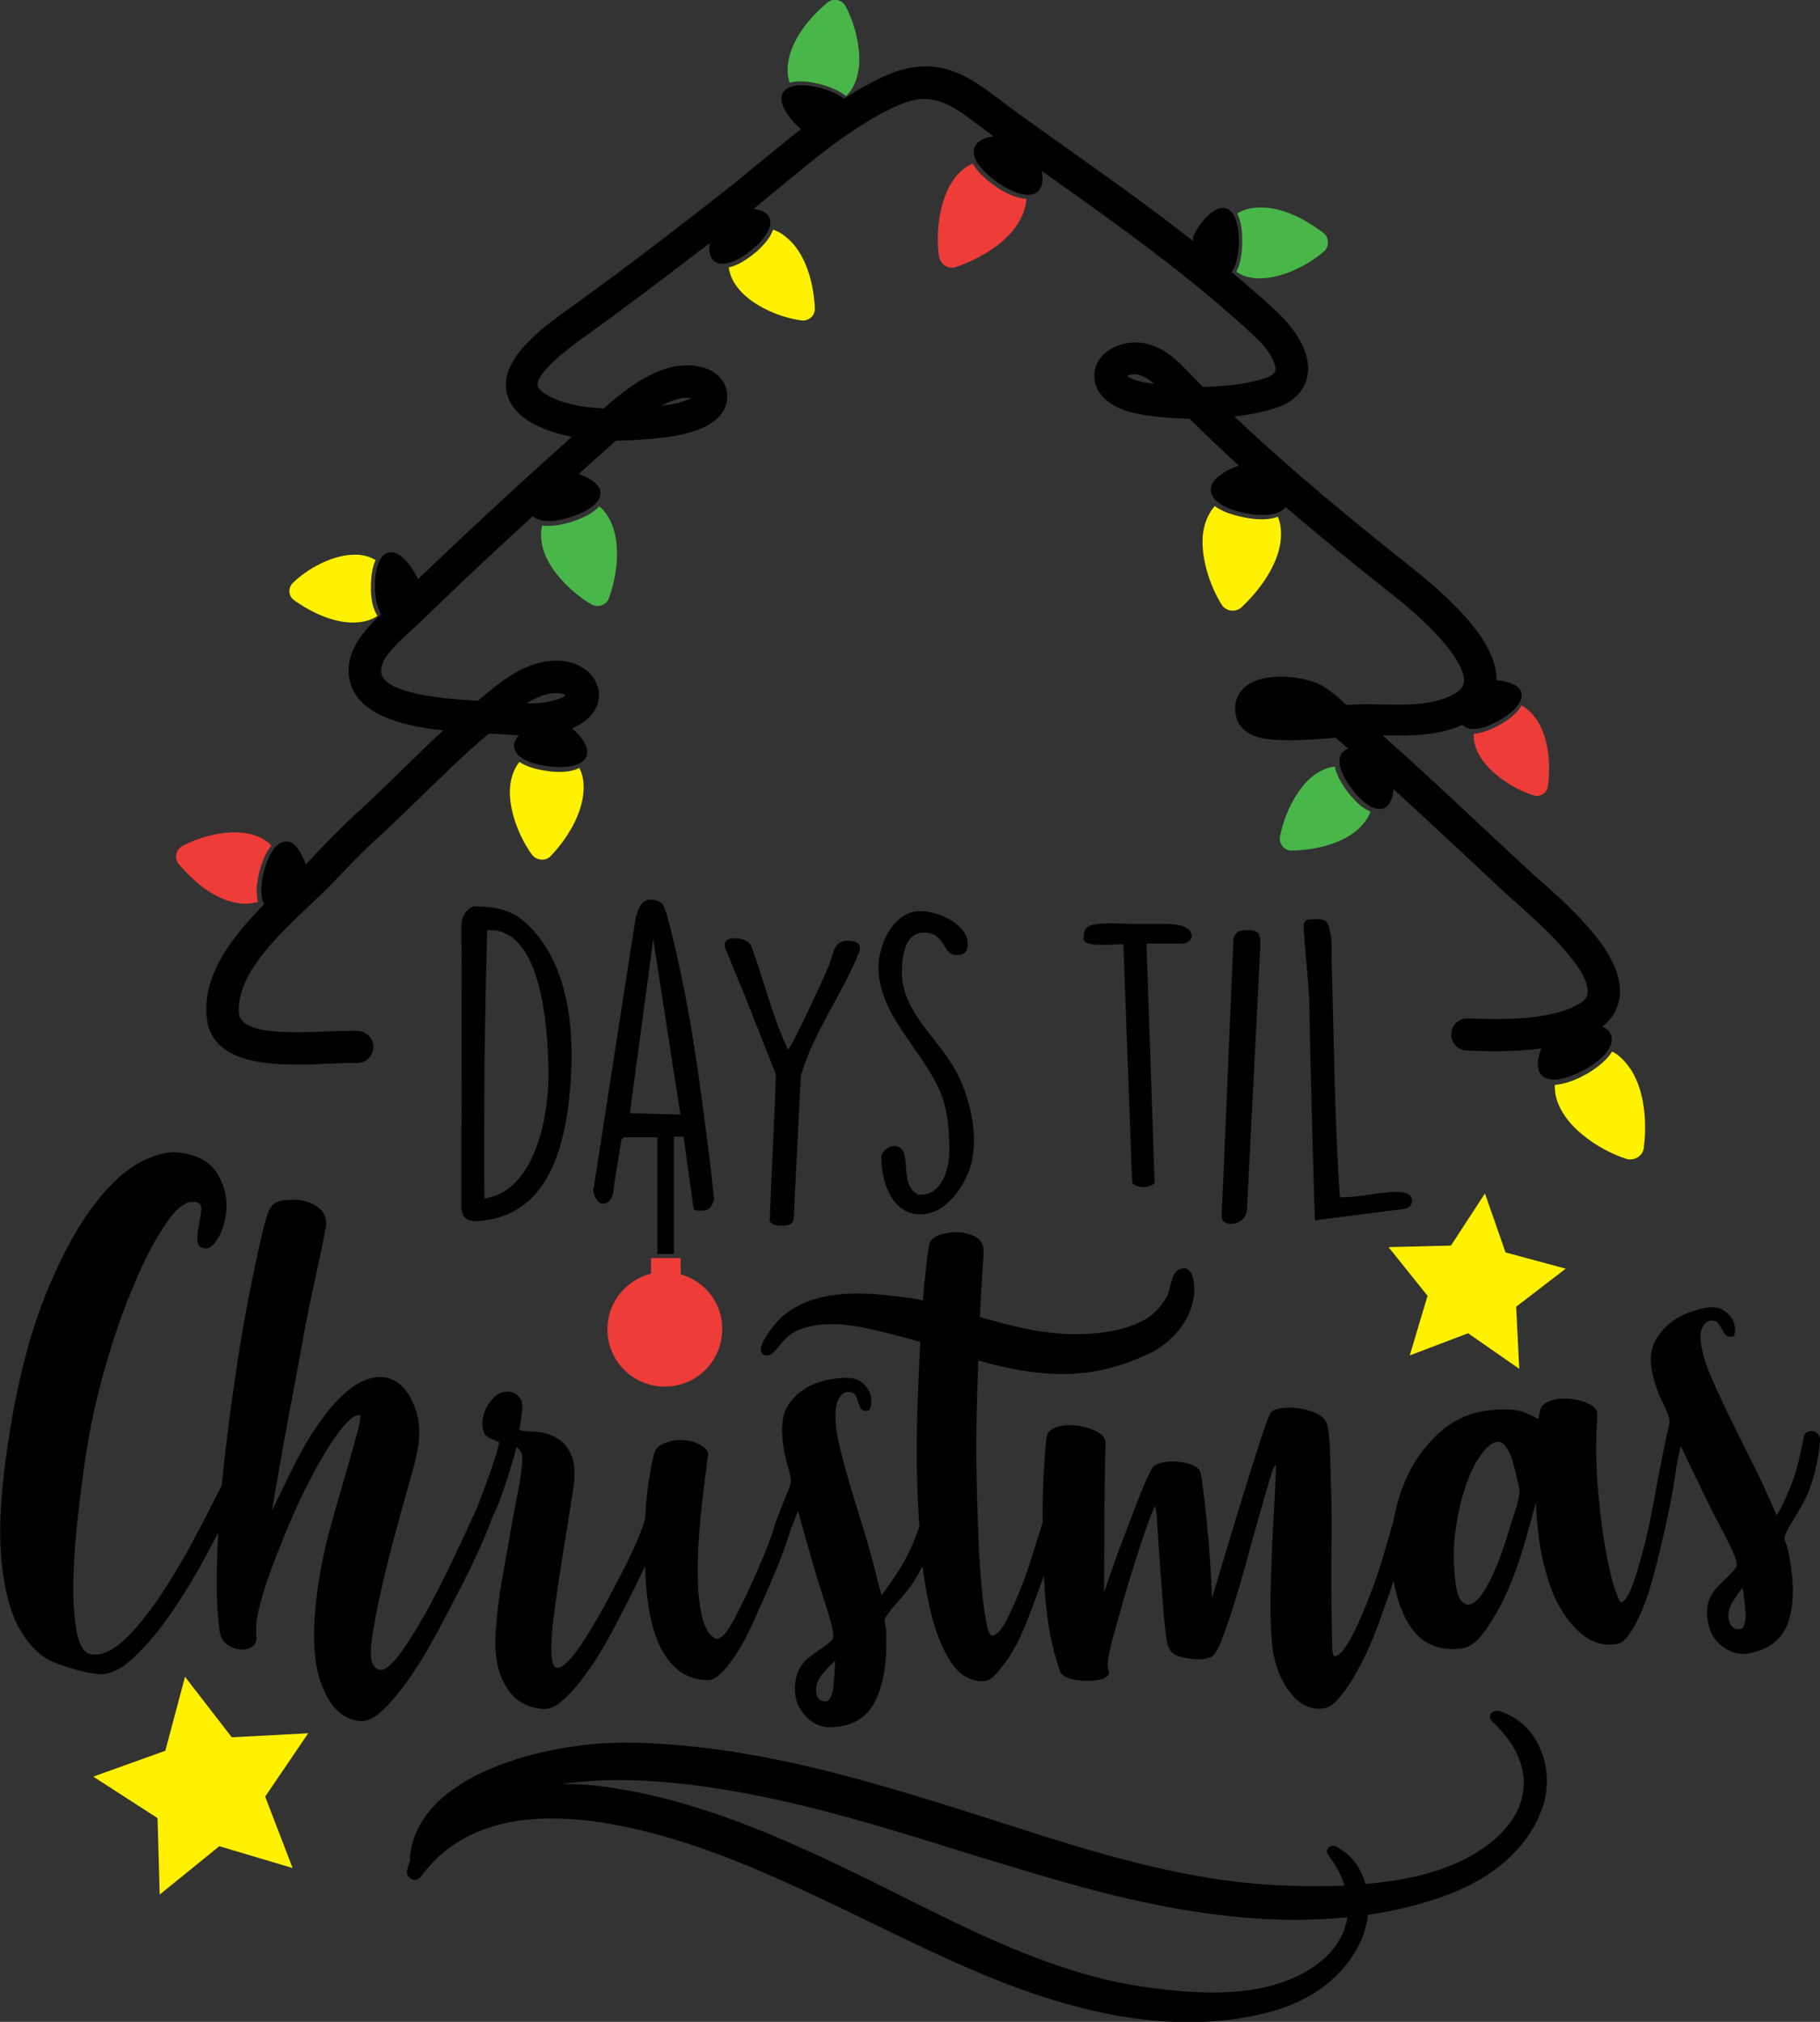 <?xml version="1.0" encoding="utf-8"?>
<!-- Generator: Adobe Illustrator 17.1.0, SVG Export Plug-In . SVG Version: 6.00 Build 0)  -->
<!DOCTYPE svg PUBLIC "-//W3C//DTD SVG 1.1//EN" "http://www.w3.org/Graphics/SVG/1.1/DTD/svg11.dtd">
<svg version="1.1" xmlns="http://www.w3.org/2000/svg" xmlns:xlink="http://www.w3.org/1999/xlink" x="0px" y="0px"
	 viewBox="0 0 583.4 648" enable-background="new 0 0 583.4 648" xml:space="preserve">
<rect x="0" y="0" width="583.4" height="648" fill="#333333" stroke="none"/>
<g id="_x34_">
	<g>
		<path d="M583.4,462c0.1-1.2-0.2-2.1-1-2.7c-0.7-0.6-1.5-0.8-2.3-0.6c-1.1,0.2-1.8,0.9-2,2.2c-0.9,5-2,9.8-3.5,13.9
			c-1.5,4.1-4.7,10.8-5.1,10.8c0,0-4.3-9.9-6.9-15c-2.6-5.2-5.1-10.2-7.5-15.1c-2.4-4.9-4.5-9.4-6.3-13.5c-1.8-4.1-2.9-7.6-3.4-10.5
			c-0.5-2.7-0.4-4.7,0.3-6c0.6-1.3,1.4-2,2.3-2.2c1.2-0.2,2,0,2.5,0.5c0.5,0.5,0.9,1.1,1.3,1.9c0.4,0.7,0.8,1.4,1.2,2
			c0.4,0.6,1.2,0.8,2.2,0.7c0.6-0.1,0.9-0.7,1-1.9c0-1.1-0.2-2.3-0.8-3.5c-0.6-1.2-1.6-2.2-3-3.1c-1.4-0.9-3.2-1.1-5.5-0.8
			c-1.8,0.3-3.8,0.9-6.1,1.8c-2.3,0.9-4.3,2.1-6.1,3.7c-1.8,1.6-3.3,3.5-4.4,5.8c-1.1,2.2-1.4,5-0.9,8.2c0.3,2,1,4.5,2,7.3
			c1,2.9,3.4,6.7,3.7,9.1c0.2,1.4-0.6,3.7-0.9,5.3c-0.3,1.6-0.6,3.1-0.9,4.3c-0.3,1.4-0.5,2.8-0.8,4c0,0,0,0,0,0
			c-1.6,7.9-2.8,15.6-4.3,22.1c-1.2,5.5-2.7,10.7-4.2,15.4c-1.6,4.7-3,7.2-4.3,7.4c-0.5,0.1-1.2-1.6-2.3-5c-1.1-3.4-2.1-7.9-3-13.5
			c-1-5.6-1.7-12.1-2.3-19.3c-0.6-7.2-0.5-14.8-0.1-22.4c0.1-1.7-1.4-3.1-4.3-4c-2.9-1-5.8-1.3-8.6-0.9c-1.2,0.2-2.3,0.5-3.4,1.1
			c-1,0.6-1.8,1.4-2,2.5c-0.2,1-0.5,2.6-0.6,2.7c-0.2,0.1-3.6-2-6.2-2.6c-2.6-0.5-5.8-0.5-9.8-0.1c-5.4,0.7-10.1,2.6-14.2,5.9
			c-4.1,3.3-7.4,7.3-10.1,11.9c-2.6,4.7-4.5,9.8-5.7,15.4c-0.1,0.7-0.3,1.4-0.4,2.1c-1.8,6.4-3.5,12.3-5.2,17.5
			c-1.1,3.2-2.3,6.3-3.5,9.3c-1.2,3-2.4,5.8-3.6,8.2c-1.1,2.4-2.3,4.4-3.4,6c-1.2,1.6-2.2,2.4-3.2,2.5c-0.5,0-0.8-1.6-0.8-4.9
			c-0.1-3.3-0.1-7.6-0.2-12.8c-0.1-5.2-0.1-10.9,0-17c0.1-6.1,0.1-11.9-0.1-17.5c-0.1-5.6-0.3-10.4-0.4-14.6c-0.2-4.2-0.6-6.9-1.1-8
			c-0.8-1.7-2.6-3.1-5.5-3.9c-2.9-0.8-5.5-1.1-8-0.9c-2.3,0.2-3.8,0.7-4.5,1.7c-0.4,0.6-1.3,3.1-2.8,7.5c-1.4,4.5-3.1,9.8-5,15.8
			c-1.9,6-3.8,12.4-5.8,19c-2,6.6-5.1,17.1-5.1,17c0,0-0.3-8.4-0.7-13c-0.3-4.6-0.7-8.9-1.1-12.9c-0.4-4-0.8-7.4-1.2-10.2
			c-0.3-2.8-0.7-4.4-1-4.9c-0.7-1-2-1.7-3.9-2.2c-1.9-0.5-3.8-0.7-5.6-0.6c-2.8,0.2-4.6,0.8-5.5,1.9c-0.4,0.5-1.2,2.1-2.3,4.6
			c-1.1,2.5-2.4,5.7-3.8,9.4c-1.4,3.8-3,7.9-4.7,12.4c-1.7,4.5-4.7,13.6-4.8,13.6c0,0,0.1-11.8,0.1-19.6c0-7.8,0.1-17.2,0.4-28.1
			c0-1.9-1.3-3.3-4.2-4.4c-2.8-1.1-5.5-1.6-8.2-1.4c-2.9,0.1-5.2,1-6.1,2.6c-0.5,0.7-0.8,4.3-1.2,10.3c-0.4,5.4-0.5,11.5-0.5,18.4
			c-2.1,6.4-3.9,12.6-5.7,17.6c-1.7,4.6-3.6,8.9-5.4,12.7c-1.9,3.8-3.6,5.7-5,5.8c-0.8,0-1.5-1.5-2-4.6c-0.6-3.1-1.1-7-1.5-11.7
			c-0.4-4.8-0.8-10-1-15.7c-0.2-5.7-0.4-11.2-0.5-16.5c-0.2-7.8-0.2-15.8,0-23.8c0.1-5.3,0.3-10.6,0.5-15.9
			c6.2,1.8,12.4,3.2,18.8,3.9c13.3,1.4,24.1-0.4,36.2-6.2c7.3-3.6,13.4-10.7,14.2-19c0.1-1.3,0.1-3.9-0.6-5.9
			c-0.7-1.8-1.9-3-4.3-1.9c-2.6,1.2-2.7,6.8-4.1,9.1c-1.8,3-4.3,5.6-7.3,7.2c-6.8,3.6-14.9,4.4-22.5,4.4
			c-10.1-0.1-20.1-2.7-29.9-5.5c0.2-4.7,0.5-9.5,0.8-14.3c0.3-3.9,0.4-6.3,0.4-7.2c-0.1-2-1.1-3.5-3-4.4c-1.9-0.9-3.9-1.3-5.8-1.3
			c-1.6,0-3.3,0.3-4.9,0.7c-1.6,0.5-2.8,1.3-3.5,2.5c-0.3,0.5-0.7,3.1-1.2,7.8c-0.4,3.7-0.8,7.4-1.1,11.1c0.1-0.8-14.4-2.2-15.8-2.3
			c-5.4-0.3-11-0.2-16.3,1c-4.9,1.1-9.7,3.2-13.4,6.7c-1.9,1.7-9.1,10.3-5.3,11.9c2.2,0.9,4.1-2.2,5.3-3.6c2-2.3,3.7-3.8,6.6-4.8
			c9.9-3.5,21.5-0.2,31.3,2.3c2.3,0.6,4.5,1.2,6.8,1.9c-0.4,6.7-0.6,13.5-0.9,20.2c-0.2,6.7-0.3,13.3-0.2,20
			c0.1,6.6,0.4,12.9,0.8,19c-1.6,4.4-3.3,8.6-5.4,12c-2.2,3.8-6.4,9.9-6.8,9.8c0,0-2.6-10.4-4.2-16c-1.7-5.5-3.3-10.9-4.9-16.1
			c-1.6-5.2-2.9-10-4-14.3c-1.1-4.4-1.6-8-1.6-10.9c0-2.7,0.4-4.7,1.3-5.9c0.8-1.2,1.7-1.8,2.6-1.8c1.2,0,2,0.3,2.4,0.9
			c0.4,0.6,0.7,1.3,0.9,2c0.2,0.8,0.5,1.5,0.8,2.2c0.3,0.7,1,1,2.1,1c0.6,0,1-0.6,1.3-1.7c0.2-1.1,0.1-2.3-0.2-3.6
			c-0.4-1.3-1.2-2.5-2.4-3.6c-1.2-1.1-3-1.7-5.3-1.7c-1.8,0-3.9,0.2-6.3,0.7c-2.4,0.5-4.6,1.4-6.7,2.6c-2.1,1.3-3.9,2.9-5.3,4.9
			c-1.5,2-2.2,4.7-2.3,7.9c0,2,0.2,4.6,0.7,7.6c0.5,3,2.2,7.2,2.1,9.6c-0.1,1.4-1.2,3.6-1.8,5.1c-0.6,1.5-1.1,2.9-1.6,4.1
			c-0.4,1-0.8,2.1-1.2,3.1c-0.1,0.2-0.2,0.5-0.3,0.7c0,0,0,0,0,0c-0.1,0.4-0.2,0.7-0.3,1c-1.7,6.1-4.7,12.5-6.9,17.6
			c-2.1,4.7-4.3,9.1-6.3,12.9c-2.1,3.9-3.9,5.8-5.3,5.8c-0.5,0-1.1-0.4-1.9-1.1c-0.8-0.7-1.5-2-2.2-3.8c-0.7-1.8-1.2-4.4-1.6-7.6
			c-0.4-3.3-0.5-7.5-0.4-12.8c0.1-3.9,0.3-7.8,0.7-11.6c0.3-3.8,0.7-7.3,1.1-10.5c0.4-3.1,0.7-5.8,1-7.9c0.3-2.1,0.4-3.4,0.5-4
			c0-0.9-0.8-1.8-2.5-2.8c-1.7-1-3.7-1.5-6-1.6c-1.7-0.1-3.5,0.3-5.4,1c-1.9,0.7-3,1.9-3.4,3.3c-0.3,1-0.9,3.6-1.6,7.9
			c-0.6,3.5-1,7.9-1.3,12.9c0,0,0,0.1,0,0.1c-2.4,8.3-7.4,17.2-11,24.1c-1.5,3-3.2,5.9-4.8,8.7c-1.7,2.8-3.2,5.4-4.7,7.6
			c-1.5,2.2-2.9,4-4.3,5.4c-1.4,1.4-2.5,2.1-3.5,2c-1-0.1-1.5-1.4-1.7-4.1c-0.2-2.7,0-6,0.4-10c0.5-4,1.1-8.4,1.8-13.2
			c0.7-4.8,1.5-9.5,2.2-14c0.7-4.5,1.4-8.5,1.9-11.9c0.6-3.5,0.9-5.9,1-7.3c0.2-3.4-0.2-6.1-1.1-8c-0.9-1.9-2.1-3.5-3.7-4.6
			c-1.6-1.1-3.5-1.9-5.7-2.3c-2.2-0.4-6.7-0.3-7-0.8c-0.3-0.5,1.4-7.5,0.6-9.3c-0.8-1.8-2.2-2.8-4.2-3c-1.8-0.1-3.5,0.6-5,2.2
			c-1.5,1.6-2.5,3.4-3,5.4c-0.5,2-0.5,3.9,0.2,5.7c0.7,1.8,4.4,2.4,4.7,2.9c0.5,0.8-4.1,13.7-7.1,21.3c0,0,0,0,0,0
			c-4.4,9.5-8.5,18.5-12.4,26c-1.7,3.3-3.4,6.5-5.2,9.6c-1.8,3.1-3.5,5.9-5.1,8.3c-1.7,2.4-3.2,4.4-4.6,5.8c-1.4,1.4-2.6,2.1-3.6,2
			c-1.1-0.1-2-0.9-2.6-2.3c-0.6-1.4-0.6-4.7,0.2-9.5c1.2-7.4,2.7-14.3,4.3-20.7c1.6-6.4,3.1-12.2,4.6-17.5c1.5-5.3,2.8-9.9,3.9-13.9
			c1.1-4,1.8-7.4,2-10.1c0.4-4.8-0.5-9.2-2.7-13.2c-2.2-4-5.1-6.2-8.6-6.6c-3.2-0.3-6.4,0.7-9.7,2.9c-3.2,2.3-6.3,5.4-9.3,9.4
			c-3,4-5.9,8.6-8.7,13.9c-2.8,5.3-8,16.5-8.1,16.5c0,0,2.3-13.9,3.9-22.4c1.5-8.5,3.5-18.6,5.6-30.2c0.8-4.7,1.7-9.3,2.6-13.6
			c0.9-4.4,1.8-8.3,2.5-11.8c0.8-3.5,1.4-6.5,1.9-8.9c0.5-2.4,0.7-3.9,0.8-4.4c0.2-1.6-0.1-3.3-1.4-4.8c-1.3-1.5-3.6-2.8-6.7-3.3
			c-1.5-0.3-3.5-0.2-5.5,0c-2,0.2-3.7,1.2-4.5,2.9c-1.2,2.6-2.4,7.7-3.8,14.1c-1.4,6.4-2.9,13.8-4.4,22.2
			c-1.5,8.3-2.8,17.2-4.1,26.6c-1.2,8.7-2.2,17.2-3,25.5c-2.7,5.3-5.7,11.3-9.2,17.8c-3.5,6.6-7.2,12.7-10.9,18.2
			c-3.7,5.5-7.5,10.1-11.2,13.6c-3.8,3.5-7.3,5.1-10.5,4.6c-2.3-0.3-3.8-2.7-4.7-7.1c-0.8-4.4-1.2-9.8-1.1-16.1
			c0.1-6.3,0.6-13.1,1.4-20.4c0.8-7.3,1.7-14,2.6-20.1c1.4-9.3,3.5-18.8,6.3-28.6c2.8-9.8,5.9-18.6,9.3-26.5
			c3.3-7.9,6.7-14.3,10.1-19.3c3.4-5,6.5-7.3,9.3-6.9c1.5,0.2,2.2,1,2,2.5c-0.1,1.5-0.4,3-0.7,4.8c-0.4,1.8-0.6,3.4-0.5,5
			c0,1.5,0.8,2.4,2.3,2.6c1.6,0.2,3.2-1.1,4.7-4c1.5-2.9,2.3-6.2,2.3-9.9c0-3.7-1.1-7.2-3.3-10.6c-2.2-3.4-6.1-5.4-11.8-6.2
			c-3.8-0.5-8.2,0.7-13.3,3.5c-5.1,2.9-10.2,7.9-15.3,14.9c-5.1,7.1-10,16.4-14.6,27.9C9.5,428,5.8,442.2,3.1,459
			c-2.7,16.9-3.6,30.3-2.7,40.3c0.9,10,2.9,17.7,6,23c3.1,5.3,6.8,8.9,11.3,10.6c4.4,1.8,8.9,3,13.3,3.6c3.6,0.5,7.5-1.2,11.7-5.1
			c4.2-3.9,8.4-8.9,12.5-14.9c4.1-6,8-12.5,11.6-19.3c1.1-2.1,2.2-4.1,3.2-6.1c-0.3,4.4-0.4,8.6-0.5,12.7
			c-0.1,7.7,0.2,14.1,0.9,18.9c0.3,1.9,1,3.4,2.3,4.3c1.3,0.9,2.6,1.5,3.9,1.6c1.4,0.2,2.7,0,3.9-0.6c1.1-0.6,1.7-1.6,1.7-2.9
			c0-0.8-0.1-1.8-0.1-2.8c0-1,0-2.6,0.4-4.3c1.5-7.8,4.9-16.4,8-24.2c3.1-7.8,6.3-14.8,9.6-20.9c3.2-6.1,6.2-10.9,9-14.5
			c2.8-3.6,4.9-5.1,6.2-4.9c0.4,0.1,0.3,1.7-0.6,5c-0.9,3.3-2,7.3-3.4,12.1c-1.4,4.8-2.9,10.1-4.5,15.7c-1.6,5.6-2.9,10.9-3.8,15.7
			c-3,16.3-3.1,28.8-0.3,36.8c2.7,8,7,12.3,12.7,12.8c1.8,0.2,3.8-0.6,5.9-2.3c2.1-1.7,4.3-4,6.5-6.8c2.2-2.8,4.4-5.9,6.5-9.2
			c2.1-3.3,4.7-7.9,7.7-13.6c5.1-9.7,11.2-21,15.7-33c0.1-0.2,0.1-0.4,0.2-0.6c0.1-0.2,0.3-0.5,0.4-0.8c1.1-2.2,2.1-4.8,3.1-7.8
			c1-2.9,1.9-5.7,2.7-8.4c0.8-2.7,1.4-5.2,1.5-5.3c0.1,0,1.1,0.9,1.4,1.5c0.3,0.6,0.5,1.7,0.4,3.2c-0.2,2.6-0.6,5.9-1.5,10.2
			c-0.8,4.2-1.7,8.8-2.5,13.7c-0.9,4.9-1.8,10-2.7,15.3c-0.9,5.3-1.5,10.5-1.8,15.4c-0.5,7.3,0.6,13.2,3.4,17.6
			c2.7,4.4,6.7,6.7,11.9,7c1.8,0.1,3.7-0.6,5.6-2.3c2-1.6,3.9-3.6,5.9-6.1c2-2.5,3.9-5.2,5.8-8.2c1.9-3,4.2-7.1,6.8-12.2
			c2.7-5.1,5.7-10.9,8.5-17.1c0.1,2.6,0.2,5.1,0.4,7.4c0.5,5.8,1.5,10.9,3,15.2c1.5,4.3,3.7,7.7,6.4,10.2c2.7,2.5,6.2,3.8,10.2,3.9
			c1.3,0,2.6-0.6,4-1.9c1.4-1.3,2.8-3,4.2-5c1.4-2,2.8-4.3,4.1-6.8c1.3-2.5,2.9-6,4.7-10.2c3.2-7.1,6.9-15.4,9.6-24.2c0,0,0,0,0,0
			c0.3-0.8,0.7-1.8,1.1-2.8c0.4-1,1.3-3.3,1.3-3.3c0,0,4,14.4,6.2,21.7c2.2,7.3,5.8,16.9,5,19.1c-0.6,1.6-6.4,4.7-8.7,7
			c-2.3,2.3-3.4,5.2-3.5,8.8c0,2.4,0.4,4.4,1.2,5.9c0.8,1.5,1.8,2.8,2.9,3.9c1.1,1,2.3,1.8,3.5,2.2c1.2,0.4,2.2,0.7,3.1,0.7
			c6.8,0,11.7-2.5,14.5-7.4c2.8-5,4.2-11.7,4.1-20.2c0-1,0-2.1,0-3.2c0-1.1-0.7-3-0.5-3.7c0.6-2.3,6.2-7.4,9.2-12
			c1-1.6,2-3.3,2.9-5.2c0.8,6.3,1.9,11.9,3.2,16.9c1.7,6.2,3.9,11.1,6.5,14.7c2.6,3.6,5.9,5.4,9.8,5.3c1.3,0,2.6-0.7,3.9-2.1
			c1.3-1.4,2.7-3.2,4.1-5.2c1.4-2.1,2.7-4.4,3.9-7c1.2-2.6,2.6-6.1,4.2-10.4c1.1-2.9,2.2-5.9,3.3-9.1c0.2,3.3,0.4,6.7,0.8,10.1
			c0.8,8.3,2.5,15.2,4.4,20.5c0.4,1.1,1.6,2,3.6,2.5c2,0.5,4.1,0.7,6.2,0.6c1.8-0.1,3.2-0.4,4.3-0.8c1.1-0.5,1.7-1.3,1.6-2
			c-0.1-0.4-0.5-1.6-0.4-2.8c0.3-4.3,2.2-10.1,3.8-15.9c1.6-5.8,3.2-11.3,4.9-16.4c1.6-5.1,3-9.4,4.3-12.8c1.2-3.4,1.9-5.1,2.1-5.1
			c0.3,0,0.6,1.9,0.8,5.9s0.5,8.4,0.9,13.4c0.4,5,0.7,9.9,1.1,14.7c0.4,4.8,0.8,8.1,1.2,9.9c0.5,2.2,1.9,3.6,4.2,4.2
			c2.4,0.6,4.5,0.9,6.5,0.8c1.6-0.1,2.8-0.6,3.3-0.7c0.6-0.2,1.8-1.6,3.1-4.7c1.2-3.1,2.6-6.9,4-11.4c1.4-4.6,2.9-9.4,4.3-14.7
			c1.4-5.2,2.8-10.1,4.1-14.7c1.3-4.5,2.4-8.4,3.3-11.4c0.9-3.1,1.5-4.6,1.9-4.6c0.2,0,0.1,2.1-0.1,6.3c-0.2,4.2-0.5,9.3-0.8,15.2
			c-0.3,5.9-0.5,12.1-0.7,18.5c-0.1,6.4,0,11.9,0.4,16.5c0.5,6.1,2.2,11.3,5.3,15.6c3,4.3,6.7,6.3,10.9,5.9c1.8-0.2,3.5-1.2,5.2-3.2
			c1.7-1.9,3.4-4.4,5.1-7.3c1.7-2.9,3.3-6.1,4.8-9.5c1.5-3.4,3.3-8.1,5.3-13.9c0.8-2.2,1.6-4.6,2.4-7c1.2,6.6,3.2,11.8,6.1,15.6
			c3.7,4.8,8.8,6.8,15.4,6.1c2.6-0.3,5-1.9,7.3-5c2.3-3,4.5-6.8,6.7-11.2c2.1-4.5,4-9.4,5.7-14.9c1.7-5.5,4.4-15.7,4.4-15.7
			c0,0,0.2,4,0.4,5.9c0.2,1.9,0.4,3.7,0.6,5.6c0.5,3.6,1.3,7.5,2.5,11.7c1.2,4.2,2.8,8.1,4.9,11.5c2.1,3.4,4.6,6.2,7.5,8.3
			c2.9,2.1,6.3,2.9,10.1,2.3c1.3-0.2,2.5-1.1,3.8-2.9c1.2-1.7,2.4-3.8,3.5-6.2c1.1-2.4,2.1-5.1,3.1-8.1c0.9-3,2-7,3.2-12
			c1.9-8,4.2-17.6,5.5-27.8c0,0,0,0,0,0c0.2-0.9,0.4-1.9,0.6-2.9c0.2-1.1,0.7-3.5,0.8-3.5c0,0,6.4,13.5,9.8,20.3
			c3.4,6.8,8.6,15.7,8.1,18c-0.4,1.7-5.6,5.7-7.4,8.3c-1.9,2.6-2.5,5.7-1.9,9.3c0.4,2.4,1.1,4.2,2.1,5.6c1,1.4,2.2,2.5,3.5,3.3
			c1.3,0.8,2.6,1.4,3.9,1.6c1.3,0.2,2.3,0.3,3.1,0.1c6.8-1.1,11.1-4.4,13.1-9.7c1.9-5.4,2.1-12.2,0.6-20.6c-0.2-1-0.4-2.1-0.6-3.2
			c-0.2-1.1-1.2-2.9-1.1-3.6c0.2-2.3,4.9-8.4,7.1-13.4C581.3,474.6,582.8,468.7,583.4,462z M266.8,542.5c-0.6,1.9-1.3,2.8-2.1,2.8
			c-2.1,0-3.2-1.3-3.1-3.9c0-1.5,0.6-3,1.7-4.5c1.1-1.4,4.2-4.6,4.4-4.5C267.7,532.5,267.4,540.6,266.8,542.5z M483.6,490.8
			c-1.2,4.2-2.6,8-4,11.4c-1.4,3.4-2.9,6.3-4.4,8.5c-1.5,2.2-3,3.4-4.4,3.6c-0.8,0.1-1.6-0.4-2.5-1.4c-0.8-1-1.4-3-1.8-5.9
			c-0.7-6.3-0.7-12.1,0.2-17.4c0.8-5.3,1.9-10,3.4-14.1c1.4-4,3-7.2,4.9-9.6c1.8-2.4,3.4-3.6,4.8-3.8c1.1-0.1,2.1,0.4,2.9,1.6
			c0.9,1.2,1.6,2.6,2.1,4.4c0.5,1.7,1,3.5,1.4,5.4c0.4,1.8,0.9,3.7,0.9,4.8C486.8,481.7,484.8,486.6,483.6,490.8z M559.5,519
			c-0.2,1.9-0.8,3-1.6,3.1c-2.1,0.3-3.3-0.8-3.8-3.3c-0.3-1.5,0.1-3.1,0.9-4.7c0.9-1.6,3.3-5.2,3.6-5.1
			C558.7,509,559.8,517,559.5,519z"/>
		<path d="M147.9,386.6c0,4.5,2.7,5.1,6.9,4.6c21.4-2.4,27.2-24.5,28.3-47.8c0.8-16.4-1.8-37.1-15.7-48.6c-3.9-3.2-9.3-4.3-14.5-4.3
			h-1.2c-2.7,1.1-3.8,3.8-3.8,6.5v0.5c0.1,10.2,0.1,58.4,0,68.7V386.6z M155.3,342.9c0-6.6,0.6-38,0.9-44.8h0.9
			c18,0,18.7,37.2,18.7,46.7c0,13.2-4.4,37.1-20.5,39.3C155.1,371.9,155.3,353.6,155.3,342.9z"/>
		<path d="M246.7,391.1c0.4,1.4,1.8,1.6,3,1.7h0.3c2.1,0.1,4.3-0.2,4.4-2.2l2.3-45.8c3.9-13.7,13.6-26.6,18.9-40.2v-0.8
			c0-1.9-1.8-2.2-3.9-2.3c-4.5,0-4.5,4.2-5.7,7c0.4,0.1-12.1,27-13.4,27.9c-4.9-10.2-7.8-22.5-11.8-33.2c-1-1.9-3.2-2.5-5.4-2.5
			c-1.7,0-3,0.7-3.1,2c0,1,0.3,1.6,0.9,2.9c0.4,1.1,4,9.9,4.5,10.9l11,27.8c0,4.8-1.6,36-1.9,45
			C246.9,390.2,246.7,390.6,246.7,391.1z"/>
		<path d="M295.1,382.9h-0.8c-6.5-3.5-1.6-14.1-6.7-15.5c-2.1-0.6-5.1,1.4-5.1,3.5c0,7.2,3,18.3,12.6,18.3c7.9,0,13.7-8.5,15.8-14.8
			c3.1-9.1,0.4-22.6-4.9-31.9c-5.8-10.1-16.9-18.6-16.9-30.8c0-4.2,0.5-12.8,7.1-12.8c7.1,0,5.6,7.2,10.6,7.2c2.6,0,3.4-1.3,3.4-3.6
			c0-6.3-9.5-10.5-15.2-10.5c-8.9,0-13.4,11.2-13.4,17.9c0,14.9,13.1,25.7,19.2,38.7c3,6.3,3.5,13.4,3.5,20
			C304.4,373.7,302.4,382.9,295.1,382.9z"/>
		<path d="M382,300.1c0-3.5-5.1-3.9-8.2-4h-11.7c-14.5-0.7-14.5,0.7-14.8,4.8c0.3,2,4.2,2.2,12.8,1.7l2.8,76.2
			c0,1.1,2.8,1.7,3.6,1.7c0.8,0,3.6-0.6,3.6-1.7l-2.6-76.4h11.7C380.5,302.4,382,301.2,382,300.1z"/>
		<path d="M395.4,300.7l-3.8,89.3c0,3.5,7.8,3,8.1-2.3l4.2-82.3c0-0.2,0.1-1.8,0.1-2.2c0-3.5,0-5.1-4-5.1
			C397.1,298.2,396.4,298.3,395.4,300.7z"/>
		<path d="M426,297.1c-0.8-2.6-1.9-2.5-4.5-2.5c-0.6,0-2.2,0.1-2.6,0.2c-1,0.8-1,1.2-1,2.2v0.8c0.1,2.3,1.8,20.7,1.8,23
			c0,8.2,1.7,70.3,1.8,70.3l28.3-3.6c1.9-0.2,2.8-1.3,2.8-2.6c0-2.4-2.5-2.9-4.7-2.9c-6,0-11.6,1.7-17.4,1.7h-1
			c-1.7-24.8-1.9-49.7-2.6-74.2C426.7,304.7,427.3,301.8,426,297.1z"/>
		<path d="M66.2,325.5c1,13.6,15.6,15.7,29.1,15.7c3.4,0,6.6-0.1,9.6-0.3c3.6-0.1,6.9-0.3,9.4-0.2c2.9,0.1,5.2-2.1,5.4-4.9
			c0.1-2.8-2.1-5.2-4.9-5.4c-2.9-0.1-6.5,0-10.2,0.2c-11,0.4-27.5,1.1-28-5.9c-0.9-12.3,12.2-24.6,22.6-34.5
			c2.9-2.7,5.6-5.3,7.9-7.7c4.4-4.6,8.9-9.4,13.7-13.7c5-4.6,9.9-9.4,14.7-14c7.1-6.9,13.9-13.6,21.2-19.7c0,0,0.1,0,0.1,0
			c2.1,0.1,4,0.2,5.5,0.3c1.3,0.1,2.6,0.2,4,0.3c-0.8,0.9-1.3,1.8-1.5,2.8c-0.5,3.8,4.5,6.3,11,7.1c6.5,0.8,12-0.4,12.4-4.1
			c0.3-2.4-1.8-5.5-4.8-8.1c5.4-2.2,8.7-6.3,8.6-10.8c-0.1-5.3-4.8-9.9-11.1-10.7c-10.7-1.3-19.4,5.8-25.7,11
			c-0.7,0.6-1.4,1.1-2,1.7c-10.9-0.6-29.8-2.2-31-8.9c-0.7-4.2,4.8-9.2,8.8-12.9c0.8-0.8,1.7-1.5,2.4-2.2
			c7.7-7.4,15.3-14.7,22.7-21.6c4.9-4.6,9.8-9.1,14.7-13.6c2.1,2.1,6.8,2,11.9,0.4c6.2-1.9,10.7-5.3,9.6-8.8
			c-0.6-2.1-3.4-3.9-6.8-5.1c4-3.6,8-7.2,12-10.7c5,0,10.3-0.4,16.1-1.1c8-1,17.8-3.8,19.3-11.1c0.7-3.3-0.3-6.4-2.7-8.6
			c-3.9-3.7-10.8-3.9-15.5-2.6c-9,2.5-15.7,8.4-21.2,13.1c-7.2-0.3-13-1.6-17.4-3.9c-2.3-1.2-3.7-2.5-3.8-3.5
			c-0.3-4.5,11.5-13,15.9-16.2l1.3-0.9c12.3-8.9,25-18.5,38-28.5c-0.3,2.2-0.1,4,0.9,5.2c2.3,2.9,7.4,1.1,12.3-2.8
			c4.9-3.9,7.7-8.6,5.5-11.3c-0.9-1.1-2.6-1.8-4.7-2c2.8-2.3,5.7-4.7,8.5-7c11.7-9.7,23.9-19.8,37.1-25.9c11.4-5.3,17.2-1,26.7,6.1
			c1.3,0.9,2.5,1.9,3.9,2.9c0.3,0.2,0.5,0.4,0.8,0.6c-2.6,0.4-4.6,1.2-5.6,2.6c-2.4,3.3,1.1,8.1,6.8,12.1c5.6,4,11.4,5.5,13.6,2.3
			c0.9-1.3,1.1-3.5,0.6-5.9c0.4,0.3,0.8,0.5,1.2,0.8c22.8,16.2,46.4,32.9,67.3,52.4c4.6,4.3,6.8,8.8,6.4,10.8
			c-0.3,1.3-2.5,2.2-3.8,2.6c-5.6,1.7-12.6,2.5-19.4,2.6c-1.6-1.6-3.1-3.2-4.7-4.8c-3.2-3.3-7.2-7.5-13.2-9
			c-4.4-1.1-9.5-0.1-12.9,2.5c-2.6,2-4,4.7-4,7.6c-0.1,6.2,5.4,10.9,14.8,12.5c4.6,0.8,10,1.3,15.7,1.4c5.2,5.1,10.4,10.1,15.8,15
			c-4.7,1.7-8.4,4.2-8.9,7c-0.8,4,4.3,6.9,11.1,8.3c5.8,1.1,11,0.6,12.8-2c11.6,9.9,23.1,19.3,33.9,27.8
			c18.5,14.6,24.1,24.4,23.2,28.7c-0.6,2.8-4.9,4.6-8.3,5.5c-5.6,1.5-11.4,1.4-17.5,1.3c-2.9-0.1-5.9-0.1-8.9,0c-1,0-2,0.1-2.9,0.1
			c-0.7-0.6-1.4-1.2-2-1.8c-1.7-1.5-3.7-3.1-6.1-4.5c-4.8-2.7-17.9-4.6-24.1,0.3c-3.1,2.5-4.2,6.2-3,10.3c0.8,2.6,3.2,5.9,10.1,6.7
			c6.7,0.7,13.3,0.2,19.6-0.3c0.7-0.1,1.4-0.1,2-0.2c1.4,1.2,2.8,2.4,4.1,3.6c-0.5,0.1-0.9,0.3-1.3,0.6c-3,2.2-1.3,7.3,2.4,12.2
			c3.7,5,8.3,7.9,11.1,5.8c1.3-1,2.1-3.1,2.3-5.7c7.8,7.2,15.6,14.4,23.2,21.5c4.4,4.1,8.7,8.2,13.1,12.2c0.8,0.8,1.9,1.7,3.2,2.9
			c6.4,5.7,23.6,20.8,22.7,28.8c-0.1,0.6-0.2,2.1-3,3.6c-9.5,5.4-25.7,4.8-35.4,4.5c-2.8-0.1-5.2,2.1-5.3,5c-0.1,2.8,2.1,5.2,5,5.3
			c7.8,0.3,16.1,0.4,23.9-0.7c-1.2,3.1-1.6,5.9-0.6,7.7c2,3.7,8.1,2.6,14.3-0.8c6.3-3.4,10.3-8.1,8.4-11.7c-0.5-0.9-1.3-1.6-2.5-2.2
			c4-3.2,5.2-7,5.5-9.8c1.3-12.3-12.8-25.9-26.2-37.6c-1.2-1.1-2.2-2-3-2.7c-4.4-4.1-8.7-8.1-13.1-12.2c-11-10.3-22.2-20.8-33.7-31
			c0,0,0,0,0,0c6.6,0.1,13.5,0.3,20.5-1.6c1.9-0.5,3.6-1.1,5.1-1.8c2,2.4,6.7,1.4,11.6-1.3c5.2-2.9,8.6-6.8,7-9.7
			c-1-1.9-4.1-3-7.7-3.3c0.2-9.7-8.8-21.5-27.2-36.1c-17.9-14.2-38-30.6-56.8-48.4c4.4-0.5,8.7-1.3,12.5-2.5
			c7.6-2.3,10.1-6.8,10.8-10.1c2.1-9.1-6.7-18.1-9.4-20.7c-4.8-4.5-9.8-8.8-14.8-13c1.4-2,2.2-5.3,2.3-9.1c0.2-6.3-1.5-11.4-5-11.5
			c-2.9-0.1-6.7,3.7-9.1,8.1c-0.4,0.6-0.6,1.5-0.6,2.5c-13.5-10.6-27.5-20.5-41.1-30.2c-5.8-4.1-11.6-8.2-17.3-12.4
			c-1.3-0.9-2.5-1.9-3.7-2.8c-9.9-7.4-20.2-15.1-37.2-7.2c-4.3,2-8.5,4.4-12.6,7c-1.8-1.4-4.4-2.6-7.5-3.4
			c-6.1-1.6-11.5-1.1-12.4,2.4c-0.8,2.8,2.2,7.3,5.9,10.6c0.1,0.1,0.2,0.1,0.2,0.2c-4.4,3.5-8.8,7.1-13.1,10.6
			c-3.7,3.1-7.2,6-10.8,8.8c-16.8,13.2-33.3,25.8-49.1,37.2l-1.3,0.9c-8.3,6-20.9,15.1-20.2,25.3c0.4,4.9,3.5,8.9,9.3,11.9
			c3.4,1.7,7.3,3,11.8,3.9c-11.3,10.1-22.8,20.6-34.3,31.4c-4.9,4.6-9.9,9.4-15,14.2c-0.1-0.2-0.1-0.4-0.2-0.5
			c-2.4-4.5-5.5-8.1-8.4-8.1c-3.6,0-5.2,4.8-5.2,10.8c0,3.7,0.7,7,2,9c-5.3,5-11.8,12-10.2,20.7c2,11.4,16.4,15.1,30.1,16.6
			c-4.8,4.4-9.4,8.9-13.9,13.3c-4.7,4.6-9.5,9.3-14.4,13.7c-5,4.6-9.7,9.5-14.2,14.3c-0.5,0.5-1,1.1-1.6,1.6
			c-1.3-3.7-3.1-6.6-5.3-7.2c-3.6-0.9-6.5,3.5-8.1,9.5c-1.1,4.3-1.2,8.3,0.1,10.5C74.7,300,65.2,311.8,66.2,325.5z M179.6,222.2
			c0.7,0.1,1.4,0.4,1.7,0.6c-0.5,0.4-1.4,1-2.8,1.4c-3,1-6.4,1.3-9.7,1.2C172.3,223.3,175.9,221.8,179.6,222.2z M217.6,127.8
			c0.8-0.2,1.7-0.3,2.6-0.3c0.5,0,1,0,1.5,0.1c-1.7,0.9-5,1.9-9.4,2.4c-0.1,0-0.1,0-0.2,0C213.8,129.1,215.6,128.3,217.6,127.8z
			 M367.1,122.6c-2.9-0.5-4.9-1.4-5.8-2.1c0.9-0.4,2.4-0.8,3.7-0.4c1.8,0.5,3.5,1.6,5,2.9C369.1,122.9,368.1,122.8,367.1,122.6z"/>
		<path d="M216,401.7v-37.4h3.1l3.2,22.9c0.1,0.8,1.4,0.8,2.2,0.8h0.4c2.5,0,3-1,3.9-3.2c0-0.1,0.1-0.1,0.1-0.2l-0.8-7.8
			c-3.5-28.4-7-56.7-14.5-84.2l-1-2.5c-0.8-1.2-2.6-1.8-4-1.8c-3.2,0-4.1,3.4-4.8,5.7c0,0-0.1,0.2-13.6,87.5c0,1.2,1.2,4.3,2.9,4.3
			c3.8,0,3.6-5.2,3.9-7l2.2-13.6l0.8-0.7h10.7v37.4H216z M209.4,301l8.7,56.2l-16.2-0.4L209.4,301z"/>
		<path d="M480.6,548.4c-0.3-0.1-0.6-0.1-0.9-0.1c-0.9,0-1.7,0.5-2,1.3c-0.3,0.7-0.1,1.5,0.6,2.1c7.4,6.9,10.9,14.5,10,22
			c-0.9,7.9-6.7,15.3-16.3,20.8c-8.7,5-19.8,8.1-34.3,9.3c-1.4-5.1-4.6-9.6-9.5-12c-0.3-0.2-0.7-0.2-1-0.2c-0.7,0-1.4,0.4-1.7,1
			c-0.3,0.6-0.2,1.4,0.3,2c2.5,3.2,4.2,6.5,5.2,9.7c-3.3,0.2-6.8,0.2-10.4,0.2c-1.9,0-3.8,0-5.7-0.1c-32.8-0.6-64.3-10.7-94.7-20.5
			c-4.5-1.4-9-2.9-13.5-4.3c-34.5-10.8-68.4-20.5-105.1-21.1c-0.5,0-1,0-1.4,0c-25.2,0-66.3,10-68.8,36.7c0,0.3,0,0.5,0.1,0.8
			c-0.4,1.1-0.7,2.2-1,3.4c-0.2,0.7,0,1.5,0.5,2.1c0.5,0.6,1.2,1,2,1c0.8,0,1.5-0.4,1.9-1c9-12.4,23.1-18.7,42-18.7
			c12.8,0,28,2.9,45.2,8.6c19.4,6.5,38.1,15.6,56.1,24.3c12,5.8,24.4,11.9,36.9,17.1c24.7,10.3,46.2,15.3,65.8,15.3
			c8.9,0,17.4-1,25.5-3.1c14.4-3.7,25.1-12,30.1-23.6c1-2.4,1.7-5,2-7.7c8.5-1.3,16.5-3.2,24.1-5.9c16.4-5.8,27.8-16.1,32-29
			c2.1-6.3,1.5-13.9-1.6-19.9C490.3,553.7,486,550.1,480.6,548.4z M431.6,616.1c-1.7,7.2-7.2,13.2-15.9,17.3
			c-7.3,3.5-16.1,5.2-27.1,5.2c-6.3,0-13.4-0.6-21.7-1.8c-27.4-3.9-52.6-16.5-76.9-28.6c-3.6-1.8-7.2-3.6-10.8-5.4
			c-27.6-13.5-55-26-85.6-30.2c-3.8-0.5-7.8-0.8-11.9-0.8c-0.6,0-1.2,0-1.8,0c5.7-0.8,11.8-1.3,18.3-1.3c11.8,0,25.2,1.4,40,4.1
			c23.8,4.4,47.1,11.6,69.5,18.6c15,4.6,30.4,9.4,45.9,13.4c23,5.8,43.2,8.7,61.7,8.7c0,0,0,0,0,0c5.7,0,11.3-0.3,16.7-0.8
			C431.8,615,431.7,615.6,431.6,616.1z"/>
	</g>
</g>
<g id="_x33_">
	<path fill="#49B649" d="M184.5,166.8c-0.5,0.2-0.9,0.3-1.4,0.5c-3.7,1.1-6.9,1.5-9.3,1.1c-0.6,2.4-0.5,5.3,0.6,8.5
		c2.3,6.6,9.1,13.3,15.2,16.8c2,1.2,4.9,0.2,5.6-2c2.6-7.3,3.6-16,1.3-22.7c-1.1-3.1-2.6-5.3-4.4-6.7
		C190.5,164,187.9,165.6,184.5,166.8z"/>
	<path fill="#49B649" d="M432.8,254.8c-0.3-0.4-0.6-0.7-0.9-1.1c-2.2-3-3.6-5.7-4-8c-2.4,0.2-4.9,1.3-7.4,3.3
		c-5.2,4.3-9,12.5-10.2,19.2c-0.4,2.2,1.4,4.4,3.6,4.4c7.4-0.1,15.6-2,20.8-6.3c2.4-2,3.9-4.1,4.6-6.2
		C437.2,259.3,435,257.5,432.8,254.8z"/>
	<path fill="#49B649" d="M398.2,76.8c0,0.5,0,1,0,1.5c-0.1,3.7-0.8,6.7-1.9,8.8c2,1.4,4.7,2.2,7.9,2.1c6.8-0.1,15-4.1,20.2-8.6
		c1.7-1.5,1.7-4.4,0-5.8c-5.9-4.6-13.5-8.4-20.3-8.3c-3.1,0-5.6,0.7-7.5,1.9C397.6,70.5,398.2,73.3,398.2,76.8z"/>
	<path fill="#49B649" d="M261.6,26.7c0.5,0.1,0.9,0.2,1.4,0.3c3.6,1,6.4,2.3,8.2,3.8c1.8-1.7,3.1-4.1,3.8-7.3
		c1.4-6.6-0.7-15.5-4-21.6c-1.1-2-3.9-2.6-5.6-1.2c-5.8,4.7-11.1,11.4-12.5,18c-0.7,3.1-0.5,5.6,0.2,7.8
		C255.3,25.9,258.2,25.9,261.6,26.7z"/>
</g>
<g id="_x32_">
	<path fill="#EE3C39" d="M82.9,280.5c0.1-0.5,0.2-0.9,0.3-1.4c1-3.6,2.3-6.3,3.8-8.1c-1.7-1.8-4.1-3.1-7.2-3.8
		c-6.6-1.4-15.4,0.7-21.4,4c-2,1.1-2.6,3.8-1.2,5.6c4.7,5.7,11.2,11,17.8,12.4c3,0.7,5.6,0.5,7.7-0.2
		C82.1,286.8,82.1,283.9,82.9,280.5z"/>
	<path fill="#EE3C39" d="M481.8,231.7c-0.4,0.2-0.8,0.5-1.2,0.7c-3.1,1.7-5.9,2.6-8.2,2.8c-0.1,2.3,0.5,4.9,2.2,7.5
		c3.4,5.5,10.7,10.2,16.9,12.2c2.1,0.7,4.4-0.7,4.7-2.9c0.9-7.1,0.2-15.1-3.2-20.7c-1.6-2.5-3.4-4.2-5.3-5.2
		C486.7,228,484.7,229.9,481.8,231.7z"/>
	<path fill="#EE3C39" d="M320.1,60.4c-0.4-0.3-0.9-0.6-1.3-0.9c-3.4-2.4-5.7-4.8-7-7.1c-2.5,1.1-4.8,3-6.7,6
		c-4,6.3-5.2,16.3-4.1,23.8c0.4,2.5,3,4.2,5.4,3.4c7.8-2.7,15.8-7.5,19.8-13.8c1.8-2.9,2.7-5.6,2.8-8.1
		C326.4,63.6,323.4,62.5,320.1,60.4z"/>
	<path fill="#EE3C39" d="M218.2,408.4v-5.2h-9.5v5c-8,2-14,9.2-14,17.8c0,10.2,8.2,18.4,18.4,18.4s18.4-8.2,18.4-18.4
		C231.6,417.6,225.9,410.6,218.2,408.4z"/>
</g>
<g id="_x31_">
	<path fill="#FFF100" d="M177,247.3c-0.5,0-1-0.1-1.5-0.2c-3.9-0.5-6.9-1.5-9-2.9c-1.6,2-2.7,4.7-3,8c-0.6,7.1,2.8,15.9,7,21.7
		c1.4,1.9,4.4,2.2,6,0.5c5.4-5.7,9.9-13.2,10.5-20.3c0.3-3.2-0.2-5.9-1.3-8C183.7,247.2,180.7,247.6,177,247.3z"/>
	<path fill="#FFF100" d="M118.9,189.4c0-0.5,0-0.9,0-1.4c0-3.6,0.5-6.4,1.5-8.5c-2-1.2-4.5-1.9-7.6-1.7c-6.5,0.3-14.2,4.4-18.9,9
		c-1.6,1.5-1.5,4.2,0.3,5.5c5.8,4.2,13.2,7.5,19.7,7.2c3-0.1,5.3-0.9,7.1-2.1C119.7,195.4,119,192.7,118.9,189.4z"/>
	<path fill="#FFF100" d="M509.6,343.6c-0.5,0.3-0.9,0.6-1.4,0.8c-3.7,2.1-7.1,3.1-9.8,3.3c-0.1,2.8,0.6,5.8,2.6,9
		c4,6.6,12.8,12.3,20.3,14.7c2.5,0.8,5.3-0.9,5.6-3.4c1.1-8.5,0.2-18.1-3.8-24.7c-1.9-3-4-5.1-6.3-6.3
		C515.4,339.2,513,341.5,509.6,343.6z"/>
	<path fill="#FFF100" d="M400.3,166.1c-0.5-0.1-1-0.2-1.6-0.3c-4-0.8-7.2-2-9.3-3.6c-1.8,2-3.1,4.7-3.7,8.2
		c-1.1,7.4,1.9,17,5.9,23.4c1.3,2.1,4.4,2.6,6.3,0.9c6-5.6,11.4-13.3,12.5-20.6c0.5-3.4,0.2-6.2-0.8-8.5
		C407.4,166.5,404.2,166.7,400.3,166.1z"/>
	<path fill="#FFF100" d="M242.7,80.5c-0.4,0.3-0.7,0.6-1.1,0.9c-2.9,2.3-5.6,3.8-8,4.3c0.3,2.4,1.4,4.9,3.6,7.4
		c4.5,5.1,12.9,8.7,19.7,9.6c2.3,0.3,4.4-1.5,4.3-3.8c-0.3-7.5-2.5-15.7-7-20.8c-2.1-2.3-4.2-3.8-6.4-4.5
		C247.1,75.8,245.3,78.1,242.7,80.5z"/>
	<polygon fill="#FFF100" points="59.3,537.4 74.3,556.8 98.8,555.5 85,575.8 93.8,598.7 70.3,591.7 51.2,607.2 50.5,582.7 
		29.9,569.4 53,561.1 	"/>
	<polygon fill="#FFF100" points="476,382.5 482.6,401.4 501.9,406.6 486,418.8 487,438.7 470.6,427.3 451.9,434.4 457.6,415.3 
		445.1,399.7 465.1,399.2 	"/>
</g>
</svg>
